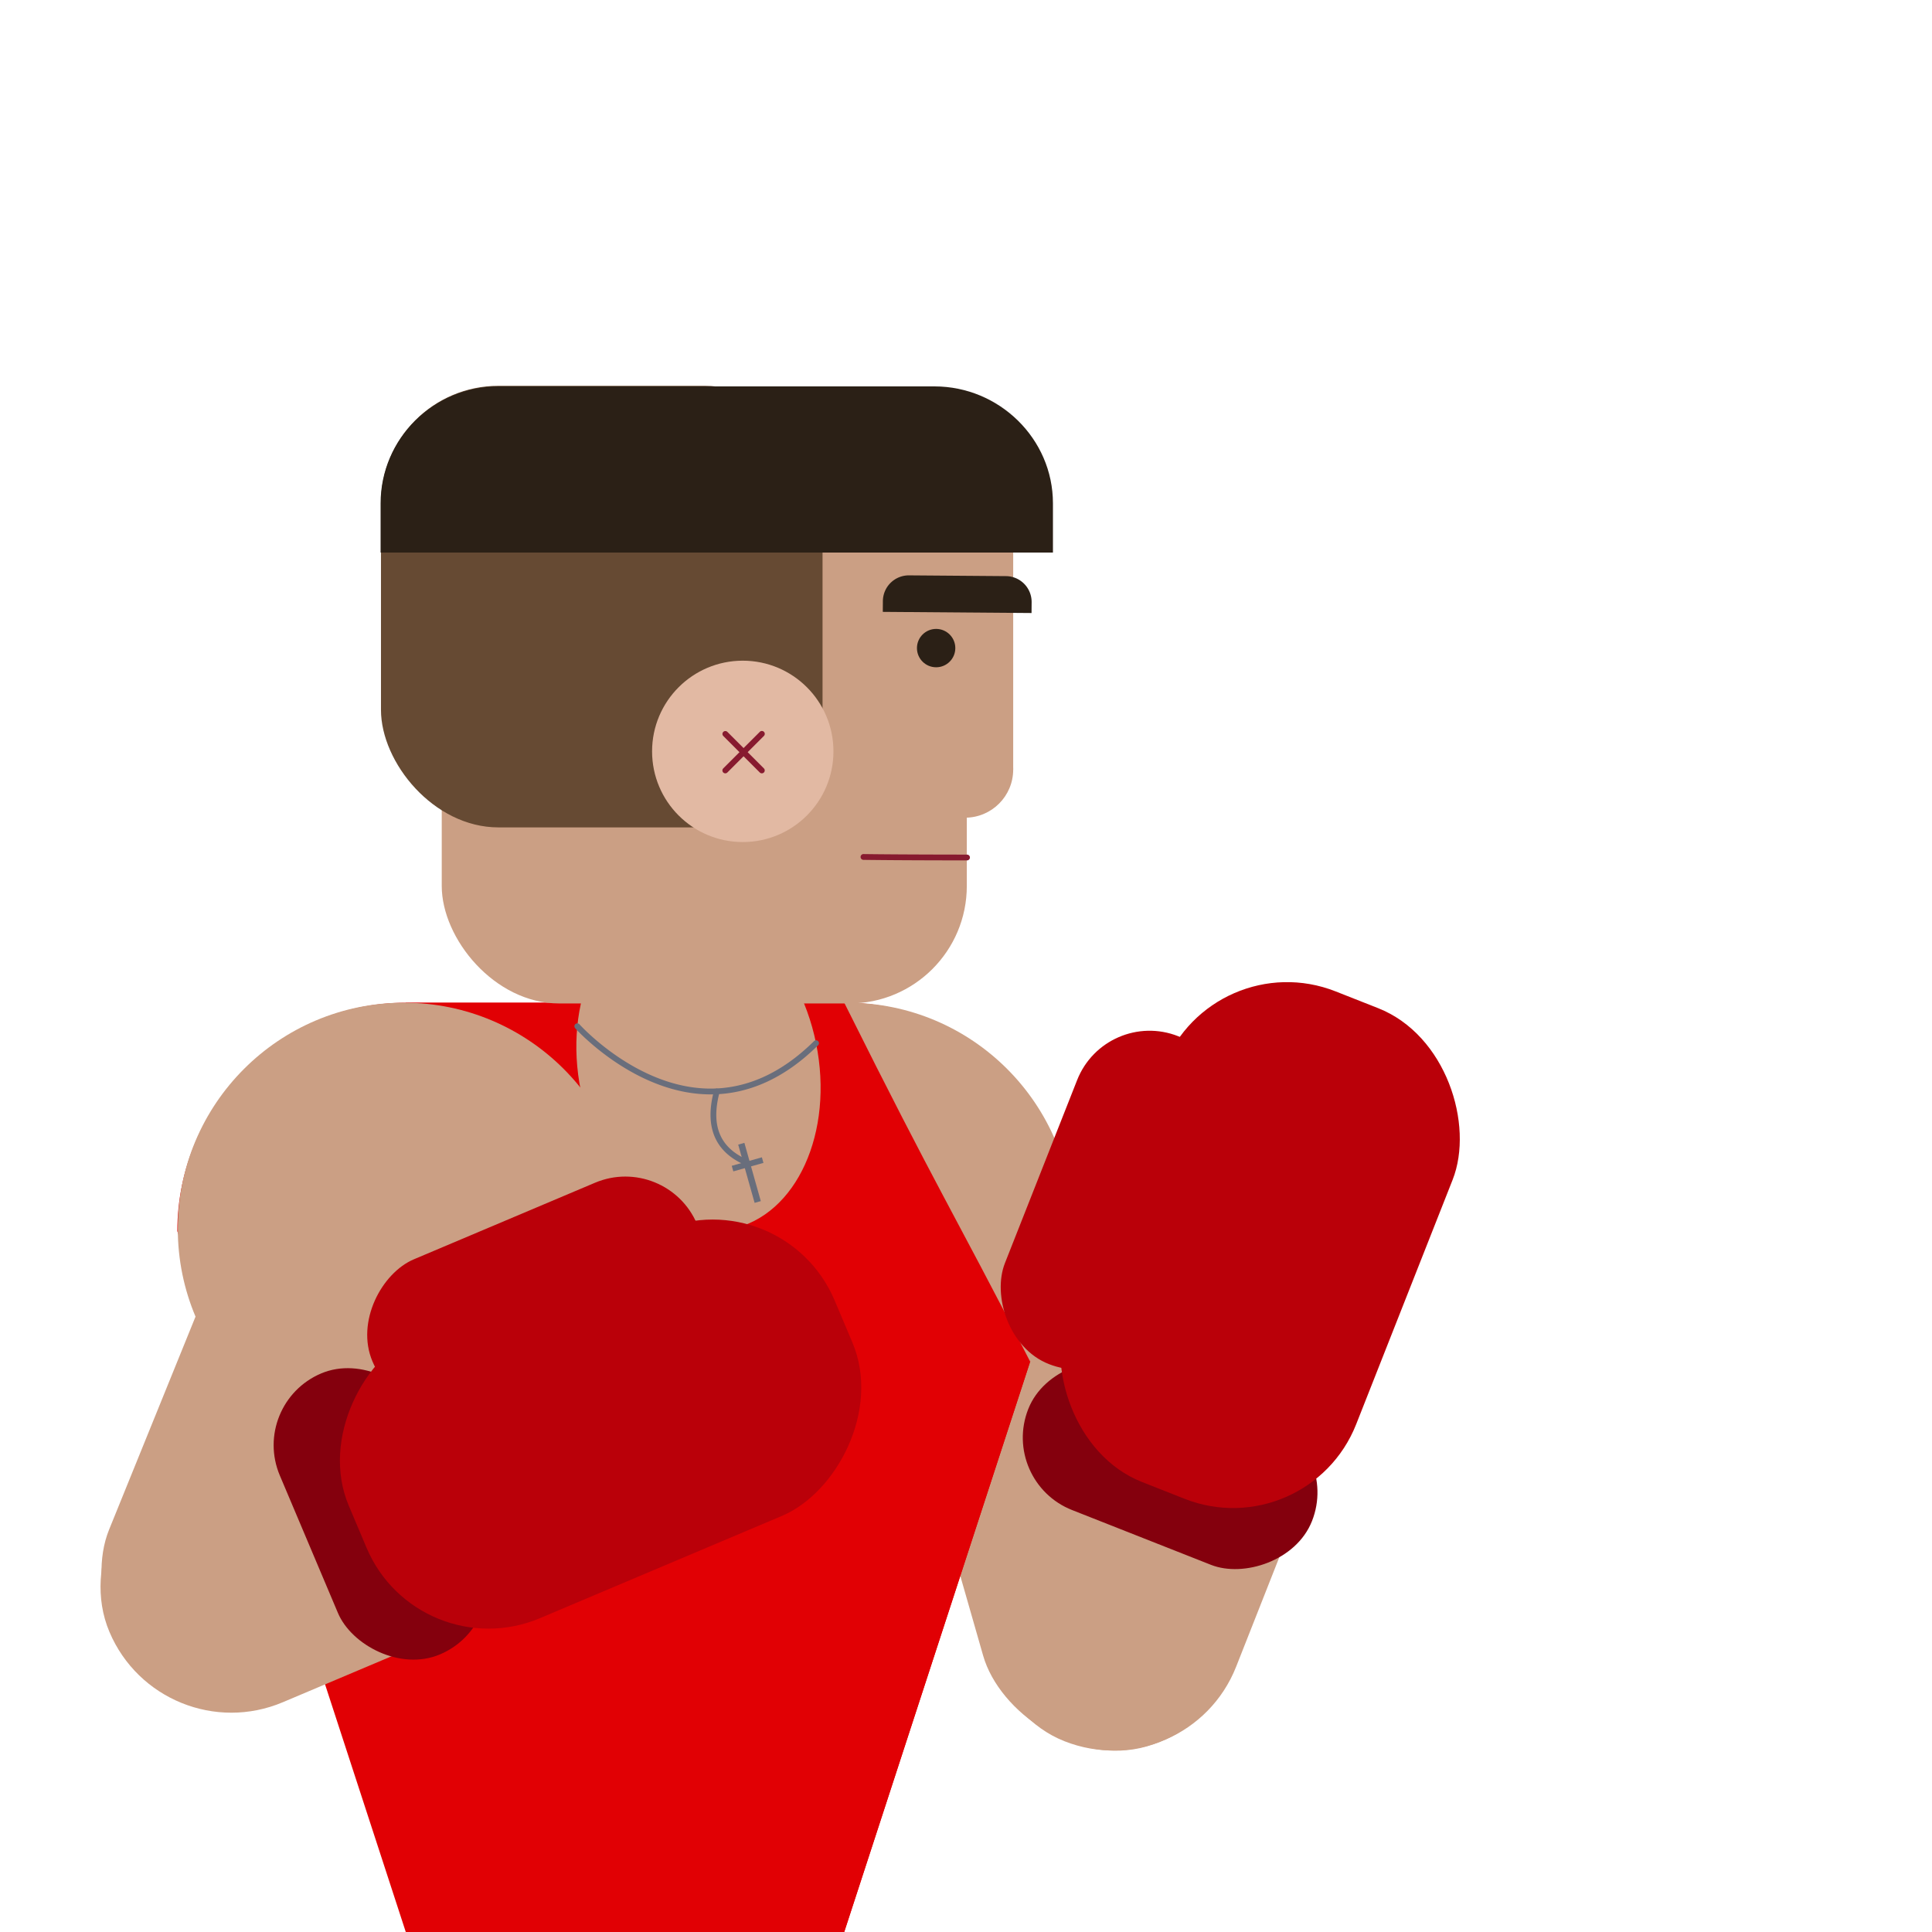 <svg id="Layer_1" data-name="Layer 1" xmlns="http://www.w3.org/2000/svg" viewBox="0 0 1000 1000"><defs><style>.cls-1{fill:#cb9f84;}.cls-2{fill:#e10004;}.cls-3{fill:#696e7c;}.cls-4{fill:#84000d;}.cls-5{fill:#ba0009;}.cls-6{fill:#664a33;}.cls-7{fill:#2b2016;}.cls-8{fill:#e2b9a3;}.cls-9{fill:#871a2f;}</style></defs><title>boxing</title><rect class="cls-1" x="532.56" y="637.783" width="137" height="273" rx="68.5" ry="68.5" transform="translate(326.077 -166.553) rotate(21.529)"/><rect class="cls-1" x="487.496" y="636.201" width="137" height="273" rx="68.5" ry="68.5" transform="translate(-191.317 183.022) rotate(-15.987)"/><path class="cls-2" d="M436.969,1000H210.031L91.781,637.25c0-65.038,53.213-118.25,118.25-118.25H436.969c65.038,0,118.25,53.212,118.25,118.25Z"/><circle class="cls-1" cx="438.548" cy="636" r="117"/><path class="cls-2" d="M436.969,1000H210.031V519H436.969c49.231,98.74,55.193,105.715,96.243,185.759Z"/><ellipse class="cls-1" cx="361.532" cy="552.38" rx="62.105" ry="85.418" transform="translate(-103.169 83.464) rotate(-11.537)"/><path class="cls-3" d="M367.821,566.452q-1.118,0-2.241-.036c-38.136-1.228-67.588-33.9-67.882-34.226a1.5,1.5,0,0,1,2.243-1.993c.285.32,28.918,32.046,65.755,33.222,19.827.628,38.542-7.62,55.632-24.526a1.5,1.5,0,0,1,2.11,2.133C406.375,557.905,387.674,566.452,367.821,566.452Z"/><path class="cls-3" d="M384.871,602.5a1.488,1.488,0,0,1-.647-.147c-14.551-6.976-19.488-19.688-14.673-37.786a1.5,1.5,0,0,1,2.9.771c-4.453,16.735-.177,27.958,13.071,34.31a1.5,1.5,0,0,1-.649,2.853Z"/><rect class="cls-3" x="386.279" y="591.4" width="3.333" height="31.333" transform="translate(-150.121 127.988) rotate(-15.738)"/><rect class="cls-3" x="385.461" y="594.565" width="3" height="16.208" transform="translate(862.073 66.744) rotate(74.262)"/><circle class="cls-1" cx="209.031" cy="636" r="117"/><rect class="cls-1" x="77" y="618" width="137" height="273" rx="68.5" ry="68.5" transform="translate(294.377 0.659) rotate(22.087)"/><rect class="cls-1" x="113.864" y="655" width="137" height="273" rx="68.5" ry="68.5" transform="translate(840.41 315.365) rotate(67.087)"/><rect class="cls-4" x="156.697" y="704.643" width="80.606" height="157.899" rx="40.303" ry="40.303" transform="translate(-289.537 138.528) rotate(-22.913)"/><rect class="cls-5" x="230.557" y="600.611" width="160.623" height="273" rx="68.5" ry="68.5" transform="translate(868.785 163.787) rotate(67.087)"/><rect class="cls-5" x="236.487" y="577.915" width="80.606" height="182.424" rx="40.303" ry="40.303" transform="translate(785.356 153.661) rotate(67.087)"/><rect class="cls-4" x="565.359" y="679.347" width="80.606" height="157.899" rx="40.303" ry="40.303" transform="translate(-321.992 1043.427) rotate(-68.471)"/><rect class="cls-1" x="466.548" y="260.516" width="57.881" height="137.811"/><rect class="cls-1" x="228.645" y="247.613" width="271.774" height="271.774" rx="60.811" ry="60.811"/><rect class="cls-6" x="197.194" y="199.705" width="228.553" height="228.553" rx="60.811" ry="60.811"/><path class="cls-7" d="M545,286V260.516C545,227.07,517.156,200,483.71,200H257.9c-33.446,0-60.9,27.07-60.9,60.516V286Z"/><path class="cls-7" d="M533.925,317.3l.044-5.649A13.376,13.376,0,0,0,520.631,298.2l-50.055-.39a13.427,13.427,0,0,0-13.6,13.245l-.044,5.649Z"/><circle class="cls-8" cx="384.454" cy="388.906" r="46.938"/><circle class="cls-7" cx="484.541" cy="335.452" r="9.928"/><circle class="cls-1" cx="499.521" cy="398.327" r="24.908"/><path class="cls-9" d="M500.521,445.339c-.34,0-34.208,0-53.6-.278a1.5,1.5,0,0,1,.043-3c19.375.275,53.222.278,53.562.278a1.5,1.5,0,0,1,0,3Z"/><path class="cls-9" d="M394.325,400.276a1.5,1.5,0,0,1-1.061-.439l-18.906-18.905a1.5,1.5,0,0,1,2.121-2.121l18.906,18.905a1.5,1.5,0,0,1-1.061,2.561Z"/><path class="cls-9" d="M375.419,400.276a1.5,1.5,0,0,1-1.061-2.561l18.906-18.905a1.5,1.5,0,1,1,2.121,2.121L376.48,399.837A1.5,1.5,0,0,1,375.419,400.276Z"/><rect class="cls-5" x="571.894" y="507.954" width="160.623" height="273" rx="68.5" ry="68.5" transform="translate(282.002 -194.38) rotate(21.529)"/><rect class="cls-5" x="536.031" y="529.97" width="80.606" height="182.424" rx="40.303" ry="40.303" transform="translate(268.168 -168.161) rotate(21.529)"/></svg>